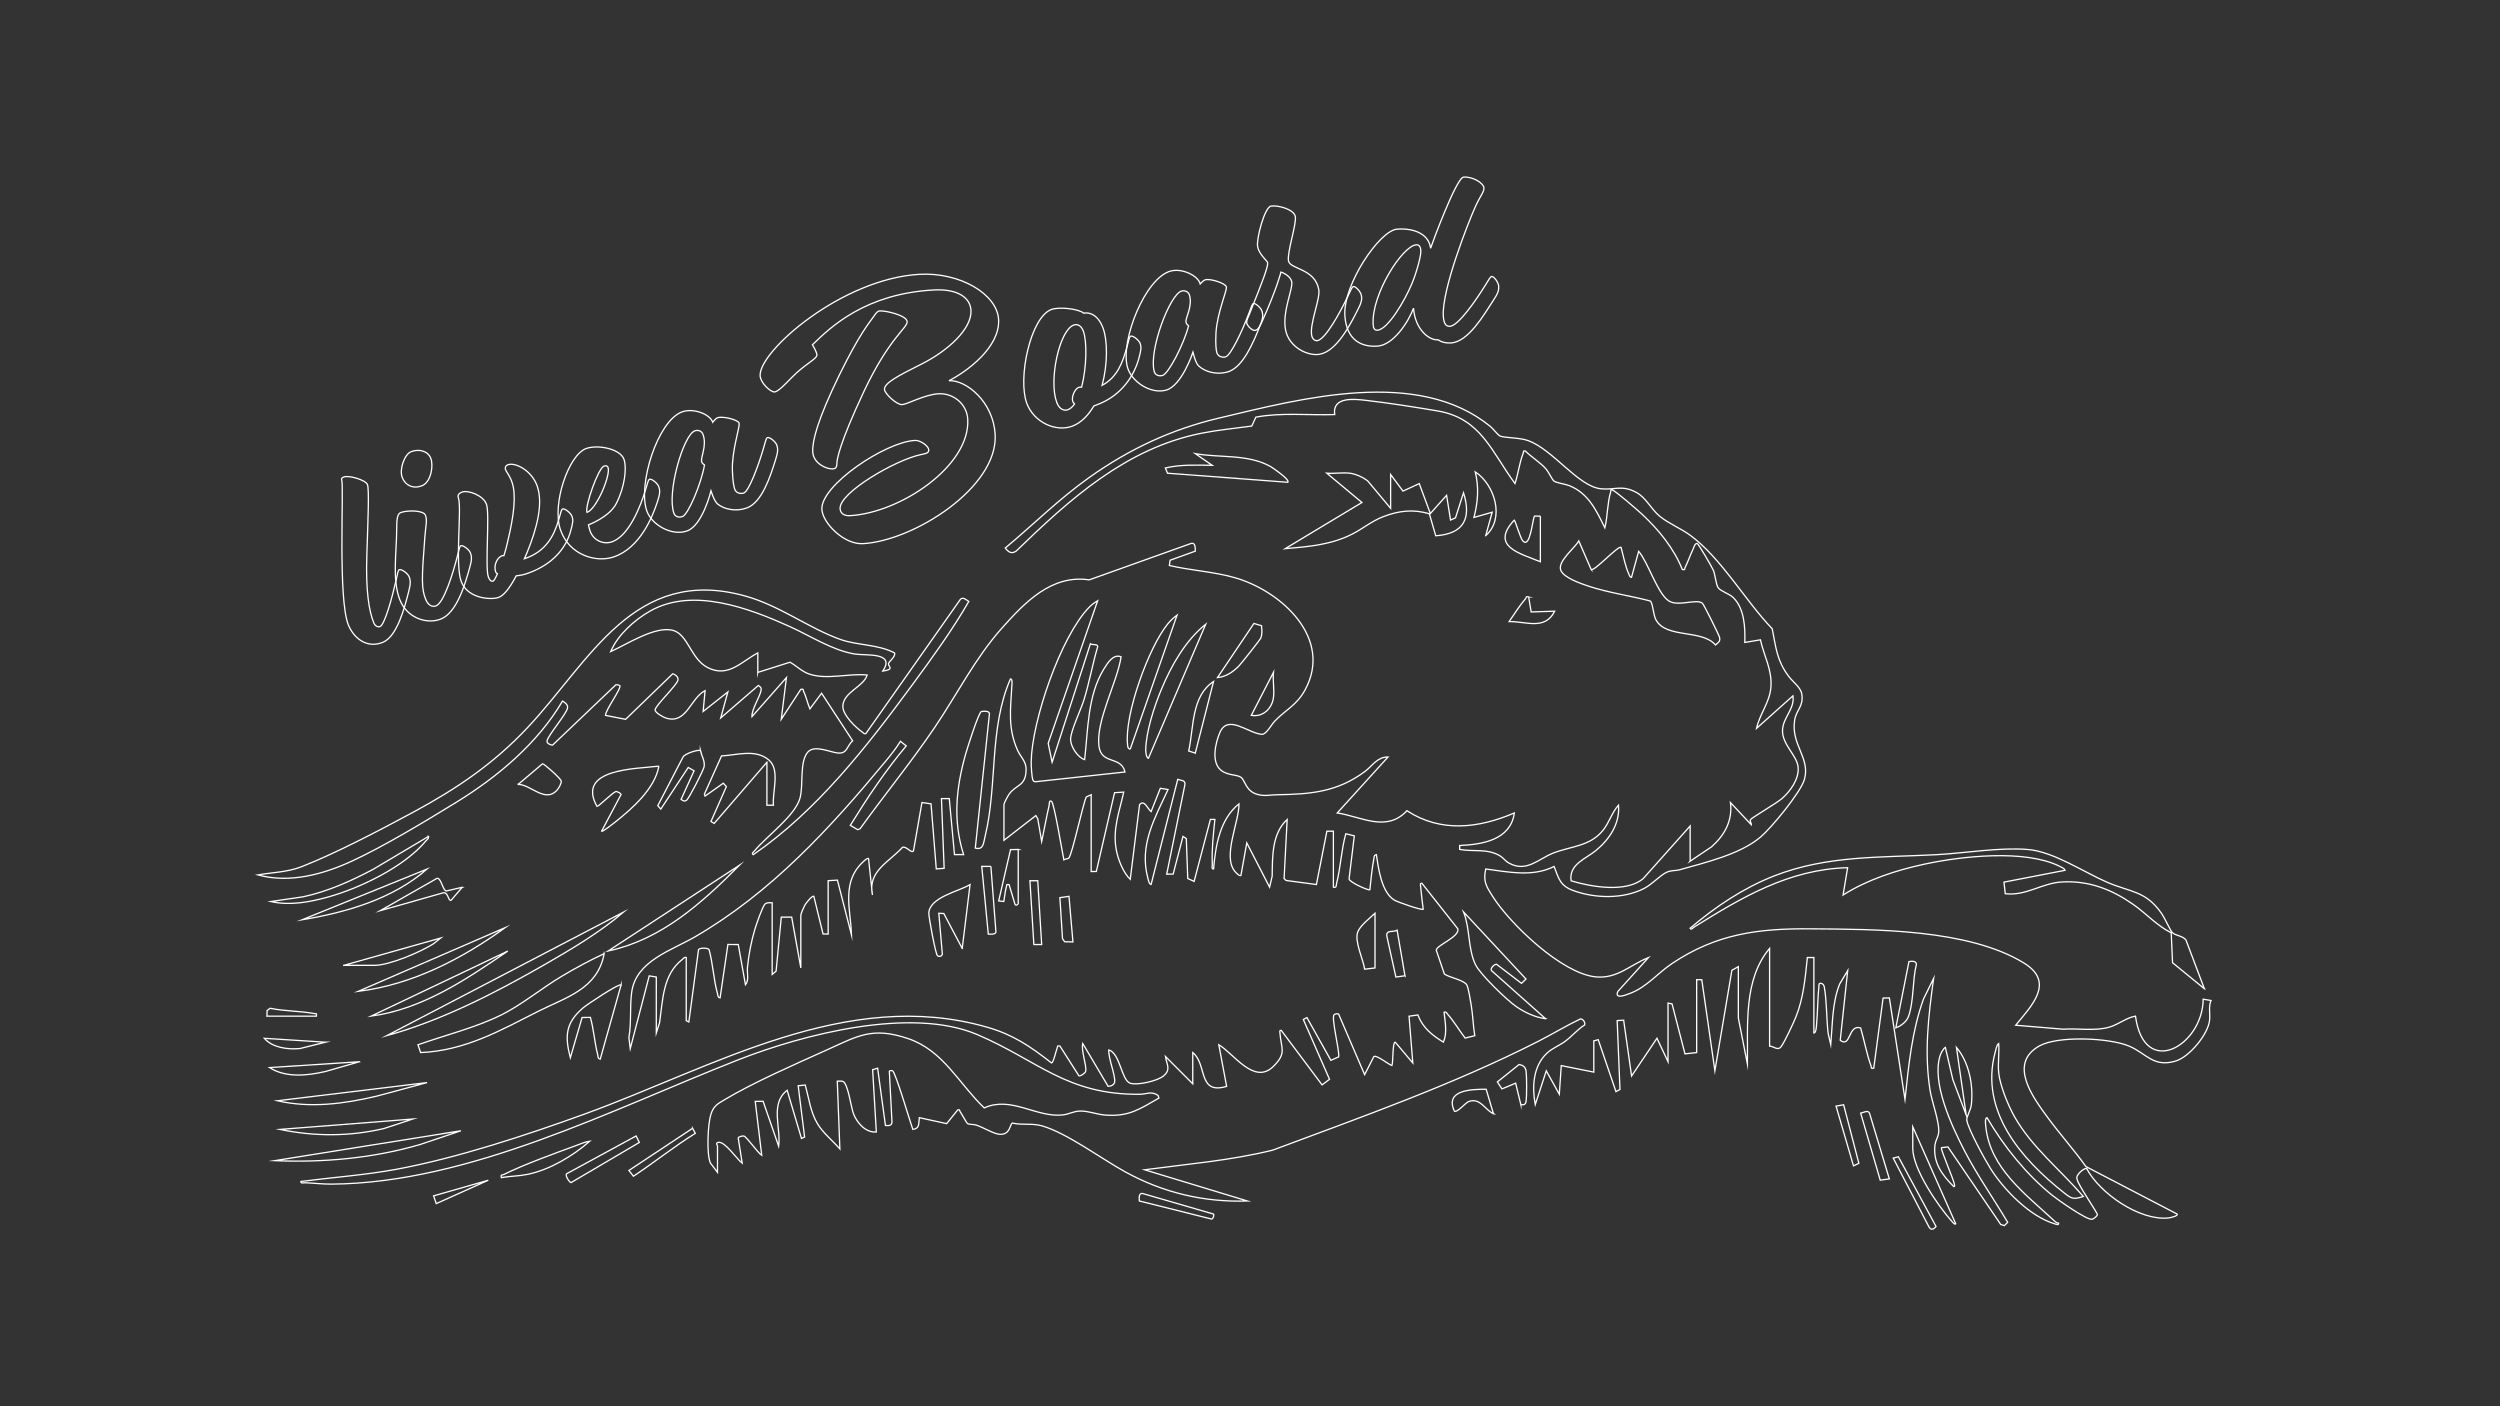 <?xml version="1.0" encoding="UTF-8"?>
<svg id="Ebene_1" data-name="Ebene 1" xmlns="http://www.w3.org/2000/svg" viewBox="0 0 1920 1080">
  <rect x="0" y="0" width="1920" height="1080" fill="#333333" stroke="none"/>
  <defs>
    <style>
      .cls-1 {
        stroke-miterlimit: 10;
      }

      .cls-1, .cls-2 {
        fill: none;
        stroke: #fff;
      }
    </style>
  </defs>
  <g>
    <path class="cls-1" d="M1298,661.4l16.47-11.03c10.05-8.96,16.22-20.05,14.54-33.97l15.98,17c.13-1.31-1.33-2.73-.57-3.99s20.29-12.77,24.04-16.04c6.53-5.7,13.44-15.21,12.47-24.36-.95-8.97-12.24-17.18-11.97-28.07.25-9.95,9.49-16.29,8.03-26.54l-27.98,24.99c2.42-11,10.11-20,11.03-31.46,1.09-13.65-5.21-23.73-8.04-36.54l-11.99,2c.35-11.35-.22-26.08-8.97-34.54-2.97-2.87-9.81-4.91-11.49-7.51-1.8-2.8-2.09-9.34-3.68-13.32-.93-2.32-11.29-20.11-12.38-20.63-1.93-.26-2.62,3.18-3.34,4.64-2.2,4.48-3.79,9.48-6.06,13.93-.53,1.05.52,1.89-2.07,1.42-6.44-16.26-18.32-30.71-31-42.51-3.24-3.01-19.82-17.41-22.53-18.47-1.87-.73-1.28.68-1.51,1.44-2.62,8.62-2.27,18.78-4.46,27.54-6.52-13.38-12.75-26.72-27.52-32.48-3.13-1.22-9.56-1.97-11.55-3.45-1.45-1.09-3.98-6.77-5.93-9.07-4.34-5.1-11.24-9.18-16.02-13.98-2.13-.35-1.17.36-1.58,1.37-3.02,7.48-3.87,15.99-6.4,23.61-17.86-24.16-26.05-50.06-59.26-55.74-16.64-2.85-38.19-6.21-54.87-8.13-9.05-1.04-26.32-3.15-24.37,10.88-20.1.67-40.91-1.73-60.52,1.98l-3.15,6.85c-12.82,1.79-25.82,2.96-38.52,5.48-58.09,11.52-101.34,50.71-142.44,90.55-3.67,2.49-6.02.63-8.34-2.36,21.59-18.05,41.63-38.02,64.65-54.31,30.7-21.73,62.75-36.78,99.5-45.5,63.69-15.11,152.7-38.91,208.29,6.35,2.07,1.68,5.89,6.7,7.55,7.45,3.16,1.44,15.03,1.13,21.52,3.48,19.35,7.02,38.4,35.27,55.97,37.03,10.84,1.08,16.02-3.23,27.19,2.81,7.54,4.08,11.23,12.71,17.82,18.18,6.79,5.63,16.2,9.35,23.39,14.61,24.05,17.59,42.36,50.33,63.12,71.88,2.91,14.38,3.38,24.11,12.56,36.44,3.44,4.62,9.33,8.44,10.17,13.82,1.48,9.53-4.24,11.88-5.51,20-2.97,18.87,12.24,28.91,7.5,45.5-2.83,9.9-25.38,37.24-33.73,44.27-15.74,13.26-42.16,19.44-61.96,25.04-3.34.95-6.36.27-10.06,1.94-4.94,2.23-11.17,9.29-17.49,12.51-16.05,8.19-37.71,7.7-54.48,1.47-10.03-3.73-10.92-9.23-14.51-18.4-16.69,8.28-34.94,4.22-52.51,1.92-2.04,9.36.25,13,4.97,20.53,13.51,21.57,53.57,59.94,79.65,62.34,16.53,1.53,26.16-9.19,40.38-14.86l-23.5,25.99c-2.94,6.51,6.45,2.64,9.49,1.48,12.77-4.88,20.95-15.41,32.11-22.89,34-22.8,66.22-26.97,106.45-26.63,49.06.41,120.92-.02,163.76,26.24,24.13,14.79,5.97,32.73-6.3,47.79l36.46,3.05c11.64-.82,24.28,1.64,35.49-1.59,6.99-2.01,13.01-7.23,20.04-8.46,6.73,48.79,51.66,22.62,52.01-13l6,1.01c-2.04,4.79-.52,10.24-1.12,15.38-1.25,10.69-15.47,27.91-25.92,31.08-17.11,5.2-22.3-5.56-35.61-11.33-15.12-6.55-54.74-8.2-69.02-.31-24.5,13.54-4.93,39.82,6.27,55.06,9.38,12.77,20.13,24.73,29.35,37.65l70.04,36.47c1.09,1.44-5.42,2.87-6.5,2.99-22.1,2.43-52.94-18.81-63.06-38.06-2.19-.16-8.78,5.28-7.28,8.31.69,4.41,15.7,25.7,15.59,27.26-.07,1.04-2.97,3.39-4.29,3.52-4.15.43-25.62-14.62-29.93-18.06-20.02-15.93-37.67-37.97-50.54-59.96-1.81.27-1.09,5.19-.97,6.48,3.1,32.3,30.72,52.31,52.44,72.56,1.01.94,2.08,1.88,3.54,1.97.19,1.9-2.01.8-3.01.51-19.11-5.63-39.06-26.12-49.4-42.61-4.46-7.11-16.76-29.62-18.15-36.92-.43-2.25,3.02-7.92,3.46-11.6,1.78-14.96-1.56-32.72-11.39-44.38l7.49,51.99-10.25-27.23-5.75-24.76c-1.72.95-3.5,4.65-4.06,6.42-6.59,20.96,9.1,54.37,18.9,73.24,9.83,18.92,22.18,36.39,33.02,54.68l-2.53,2.54-2.81-.91-40.53-59.54-4.99.56c-.92,1.2,9.34,24.05,10.01,28.48.09.59.26,1.65-.51,1.5-9.12-9.02-16.27-18.8-14.42-32.41.39-2.88,2.23-5.61,2.67-8.32,1.27-7.81-5-23.89-6.46-33.05-4.65-29.03-1.31-57.36,2.7-86.2l-7.74,15.75c-8.98,24.74-11.43,51.23-14.26,77.24l-12-77.98-4.84.13-7.15,53.85c-2.71.37-1.55-.21-2.01-1.47-3.32-9.07-5.32-20.07-8.06-29.44-9.62-3.17-7.47,15.71-15.67,9.46l5.73-53.54-6.17,10.31c-5.88,14.68-5.43,31.11-6.83,46.68l-1.98-8.5c-1.4-11.46-1-24.8-3.01-35.99-.56-3.09-3.87-3.2-4-2-1.09,10.6-1.01,21.39-2,31.99-.12,1.24-.36,5.35-1.99,5.51v-58h-5c-1.61,15.41-2.96,31.2-8.82,45.68-1.9,4.71-8.61,19.11-11.3,22.7-2.59,3.47-5.48-.16-8.88-.38v-75c-20.27,23.98-16.61,59.45-17.01,88.99l-6.98-35.51-.02-39.48-4.96,2.78-13.05,77.2-10.06-69.92-3.93-.07v56l-8.98.99-9.93-38.4-3.09-.59v45l-8.5-18-19.49,29-6.1-42.9-4.96.34,2.14,52.89-3.07,1.67-13.63-39.9-3.39.9v24l-25-5-1.5,22-10-17.99-8.49,25.99c-2.49-13.65-1.72-29.49,8.97-39.52,4.12-3.87,9.61-5.89,13.93-9.07,5.45-4.01,9.35-9,14.95-12.54.98-1.7-1.17-4.89-3.18-4.71-11.1,5.34-21.7,11.78-32.66,17.36-64.97,33.07-135.36,57.91-203.6,83.4-32.26,8-65.53,10.68-98.42,15.09l78.99,23.98c-33.45,1.11-64.86-6.4-94.02-22.47-18.11-9.98-44.59-29.71-63.76-35.24-7.68-2.21-15.05-.34-22.65-2.15-2.17.55-1.38,9.13-9.81,8.64-4.52-.26-12.77-5.37-17.96-7.07-2.19-.72-5.37-.33-6.81-1.19-.61-.36-4.57-7.63-5.73-9.25-.5-.69.2-1.7-1.75-1.25l-8.52,10.55-20.99-4.56c-.63,4.6.4,8.38-5,9-1.91-5.37-13.34-44.04-15.52-45-.37-.16-2.52-.36-2.5.5l2.03,38.98c-.26,2.85-2.6,2.68-5.02,2.52l-6.01-44.01-3.84,1.16,2.84,47.83c-8.13.71-14.82-6.95-17.53-13.96-1.84-4.76-4.26-23.51-8.13-24.87-1.3-.46-2.95-.11-4.33-.17l1.99,52c-5.41-6.19-13-12.31-17.18-19.31-5.46-9.13-6.61-19.71-9.39-29.75l-5.44.57,4.92,39.38-2.4,1.09-10.99-36.98c-13.37,10.2-4.65,28.69-6.52,42.99l-11.95-34.54-6.06.06,5.01,41.48c-2.88-1.84-11.64-14.37-13.7-14.85-1.03-.24-4.17.48-4.37,1.5l3.07,19.35c-4.08-3.05-13.46-17.23-18.48-16-2.26.56-.51,2.37-.51,2.5v20.5l-5.4-7.1c-3.11-6.64-2.02-30.09.34-37.45,1.99-6.21,4.82-7.83,10.04-10.96,22.37-13.42,54.43-27.42,78.66-38.34,24.15-10.88,35.15-18.14,62.62-8.9,27.28,9.18,39.07,34.67,58.6,53.28,20.76-9.44,40.22,7.75,60.53,5.37,4.52-.53,8.16-2.86,13.1-2.96,6.36-.13,12.74,2.56,19.03,3.06,18.32,1.46,26.41-4.4,41.48-13l-.61-2.05c-5.05-3.55-8.98-.95-13.84-.89-56.46.64-78.43-26.05-125.18-45.9-50.73-21.53-133.62-.12-183.33,19.39-96.68,37.95-206.3,94.75-312.48,95.51-6.73.05-13.34-.78-20.06-1.04-1.21-.05-3.72.75-3.48-.99,24.34-3.16,49.01-4.87,73.18-9.32,46.47-8.56,100.77-26.47,145.33-42.67,97.66-35.51,200.68-97.46,308.48-66.52,20.15,5.78,33.23,14.77,49.51,27.47,1.53-.09,3.56-9.71,4.4-11.58.53-1.17-.47-1.81,2.08-1.39l14.62,22.91c1.25.3,4.92-2.18,5.17-3.53.85-4.59-3.65-15.89-2.28-21.39l19.52,32.99c2.1-.1,4.75-1.19,5.01-3.49.59-5.17-4.97-18.29-4.52-24.52,8.7,2.52,9.76,23.39,16.43,25.57,5.61,1.84,21.01-1.76,25.57-5.55,6.03-5.01,2.41-8.86,1.5-15.01l20.99,21v-24c11.34,9.07,3.56,32.65,26.01,25.99l-6-31.99c11.72,6.99,27.21,31.31,42.03,16.54,10.22-10.18,5.84-13.65,4.97-25.07-.08-1.08-.62-2.74.98-2.47l31.34,41.86,5.7-4.3-20.11-45.94,2.76-1.48,18.39,32.84,5.98-2.64c.83-4.87-5.97-30.5-3.45-32.42.66-.5,2.53-1.05,3.4-.5l20.01,46.58,7.07-13.93c2.05-1.45,11.24,6.1,13.91,6.93.97-2.57.34-18.08,2.51-17.98l13.49,15.98-2.88-35.9,6.77-.98c3.64,9.73,11.04,15.73,19.63,20.88,3.06-7.06,1.25-15.56.5-22.99,1.92-.47,1.92.7,2.81,1.68,4.73,5.2,8.95,12.55,13.35,18.18l7.41-1.81c-1.26-7.7-1.46-15.71-2.72-23.42-.53-3.27-2.13-13.36-3.41-15.59-2.15-3.73-13.41-5.68-17.19-8.32l-6.25-18.3c.13-3.86,18.03-10.19,16.57-16.44l-27.59-34.98c-1.59-.27-1.07,1.4-.98,2.47.48,5.79,1.27,11.75,1.99,17.52-.95.95-19.88-5.59-22.33-7.16-9.81-6.24-12.03-24.16-13.67-34.84-1.99.41-1.7,2.06-1.98,3.51-1.46,7.55-2.1,15.82-3.02,23.49-.76.81-15.89-5.8-15.95-8.41l4.02-33.01-6.53-1.61c-3.46,12.34-3.92,25.67-7.06,38.06-.46,1.8.18,3.55-2.48,2.97v-43h-4.99s-8.05,40.96-8.05,40.96l-23.29-3.12-1.53-1.47,2.37-45.36c-11.84,10.85-11.26,28.61-11.52,43.48l-1.98,8.5-17.52-33.99-4.5,24.99c-.86,1.02-3.87-2.22-4.52-2.97-9.9-11.47,3.26-38.31,3.03-52.02-14.73,11.85-17.97,32.11-19.51,49.99-1.75.23-.94-2.27-.99-3.48-.49-11.89.81-22.79,1.99-34.51l-3.43-.05-12.52,47.62-4.88-2.23-1.12-30.67-2.55-1.65-7.54,28.93-4.96.04,13.96-68.64c.62-3.65-2.96-3.22-5.5-4.13l-20.46,80.77c-1.54-.18-2.16-3.7-2.5-4.98-6.74-25.46,5.24-45.74,15.51-68l-5.91-.94-7.11,17.93c-2.79-2.32-5.16-9.59-8.84-5.35l-7.16,57.35c-5.44-5.17-9.36-15.32-10.73-22.76-2.91-15.74,2.37-29.14,5.74-44.24l-7.06.44-14,60.5-3.94.06v-59l-3.78,1.72c-2.73,6.06-10.95,44.91-13.49,47.02-.63.52-2.71.55-3.73,1.26-1.14-5.38-7.41-43.9-9.52-44.99-1.97-1.02-1.53,2.15-1.77,3.19-2.14,9.2-3.78,18.56-5.72,27.79l-3.01-17.47-1.48-2.5-24.5,18.98v-27.5c0-.96,3.1-6.76,4.01-7.99,5.69-7.79,12.82-5.73,13.02-19.06.09-5.93-4.3-9.57-6.51-14.46-7.68-17.02-5.44-31.61-4.47-49.44.06-1.16.7-5.55-1.04-5.54-16.61,38.07-9.86,81.72-19.5,121-1.24,5.05-1.14,10.66-7.51,8.99l10.89-103.43c-.5-2.1-4.61-1.8-6.25-1.45-2.16.75-10.97,28.73-12.13,32.87-7.27,25.84-9.79,50.91-1.51,76.99h-7s-3.99-43-3.99-43h-6.01s2.06,53.54,2.06,53.54l-6.04.46-4.02-49.98-6.99-1.01-6.48,37.04c-1.39,2.62-5.68-4-8.5-2.58-10.32,11.33-26.88,18.28-23.04,36.55l-3-27.99c-.97-1.11-6.22,4.55-7.02,5.47-13.27,15.31-6.62,35.33-5.99,53.52l-10.88-42.41-7.11.42v41l-3.94-.06-7.07-28.94c-1.21-.91-6.18,5.54-6.83,6.66-.78,1.34-3.16,6.77-3.16,7.84v40.5l-7.01-38.99h-7.99s-4,41.49-4,41.49l-3,2.5v-55c-1.96,0-3.83-.49-5.51.99-1.87,1.64-6.76,15.94-7.75,19.25-2.78,9.28-4.77,19.63-5.72,29.28-.43,4.36,1.37,9.96-1.52,13.48l-5.54-30.94-7.95-.06-6.01,41.01c-1.91-.35-1.66-2.08-2.04-3.45-2.91-10.44-3.48-22.96-6.41-33.59-1.08-1.53-7.1-1.5-8.11-.03l-7.43,55.58-2-1.01v-48.5c-1.74-.43-2,.72-3.01,1.49-15.03,11.52-15.01,31.42-17.45,48.55l-2.54,7.96v-43l-5.43-.89-14.58,55.88-1.03-8.54c2.02-11.22.6-23.56,2.15-34.85,3.3-24.03,30.55-31.98,48.56-42.44,58.39-33.88,103.68-83.23,146.3-134.7,4.11-4.96,8.14-9.99,11.54-15.48l4.43,3.5c-16.02,19.1-29.87,39.82-42.94,61.01l5.66,3.36,1.87-.78c18.79-26.1,39.25-51.12,57.28-77.77,17.15-25.35,31.2-53.37,51.67-76.33,17.49-19.61,38.09-41.27,67-37l78.15-27.94c3.29-1.04,3.37,3.19,3.31,5.9l-19.32,6.96-.58,4.05c16.5,3.83,33.85,4.69,50.17,9.33,35.58,10.12,75.84,46.53,53.95,86.38-6.48,11.8-14.85,15.09-23.19,23.81-2.64,2.76-6.53,10.43-9.99,10.14-10.59-.89-26.04-15.82-32.19-1.31-3.36,7.94-6.71,22.43.68,28.71,5.09,4.33,12.24,3.35,15.47,5.53,3.34,2.25,3.57,10.7,12.78,13.22,5.68,1.55,9.76.32,14.77.25,25.96-.38,46.59-2.03,67.96-18.04,5.37-4.02,9.3-11.1,17.53-10.96l-39,42.98c18.6,2.82,37.72,15.16,53.49-1.7,26.22,16.99,55,13.46,82.51,1.72-2.87,20.76-24.56,24.18-42,25v2.99c10.71,1.96,21.75-.94,31.34,5.17,2.44,1.55,3.75,3.82,6.62,5.38,13.33,7.26,22.29-3.04,33.52-7.58,13.65-5.51,28.89-5.1,38.94-18.06,4.5-5.8,6.62-13.43,11.58-18.91,1.18,14.25-6.98,26.37-17.51,34.98-7.72,6.31-20.75,10.47-18.89,23.13,15.21,4.61,42.24,9.4,55.34-1.69l36.08-40.42v27ZM808.01,585.39l-3-14.5,37.98-109.49c-2.38,1.36-4.58,3-6.51,4.98-21.88,22.37-44.01,87.48-44.52,118.48-.05,3.17.36,11.12,1.2,13.88.33,1.1,1.06,1.73,2.24,1.62l68.6-7.47c-3.08-12.72-18.21-5.26-20.02-19.95-2.4-19.42,13.97-48.8,17.03-68.52-6.02-2.41-10.28,4.61-13.2,9.3-12.59,20.27-12.17,46.66-14.81,69.69-5.41-1.67-10.76-10.15-10.8-15.49-.05-6.41,7.95-22.87,10.3-30.51,4.09-13.25,6.56-27.24,10.46-40.57.51-2.46-4.15-1.34-5.56-2.37l-29.39,90.93ZM867.99,575.4l36-103c-2.43,1.78-5.06,4.2-6.97,6.52-14.83,17.99-33.61,70.06-31.06,93.01.17,1.5.21,3.09,2.03,3.46ZM968.83,480.56l-5.83-1.74-27.99,41.57c6.48-.55,12.12-4.45,16.51-8.98,1.81-1.87,16.2-20.02,16.73-21.27,1.23-2.9.91-6.52.58-9.58ZM881.99,582.39l44-102.99c-15.61,12.5-26.56,31.94-34.17,50.32-5.44,13.15-11.61,31.99-11.91,46.17-.03,1.29.37,6.08,2.07,6.5ZM978,535.9c.83-5.9-.61-13.4,0-19.5l-17,32.99c8.82,1.51,15.81-5.02,17-13.49ZM917.97,578.38l14.02-54.98c-17.16,11.37-15.06,35.26-19.07,53.35l5.05,1.63ZM1187,782.39l-41.56-37c-1.23-1.67,2.34-4.98,3.89-4.85l19.19,14.67,3.44-3.32-47.94-51.5c5.05,12.75,3.25,28.08,9.11,40.38,3.56,7.48,24.29,27.49,31.56,32.44,6.7,4.56,14.25,8.06,22.31,9.18ZM1456,789.39c4-1.48,8.26-4.7,9.73-8.76,4.16-11.43,2.99-27.96,6.06-39.98,0-2.83-3.61-2.48-5.71-2.16l-10.08,50.9ZM1535,823.9c-.75-7.09.55-15.28,0-22.5-1.56.88-2.24,5-2.72,6.78-12.06,45.09,19.88,81.8,52.7,107.73,5.86,4.63,7.2,5.55,15.02,2.98-17.46-20.32-39.4-37.58-52.82-61.18-4.96-8.73-11.14-23.91-12.19-33.81Z"/>
    <path class="cls-1" d="M582,516.4l24.7-7.81c4.99,2.72,9.08,7.13,14.59,9.02,13.75,4.73,30.38-.64,44.7.8-2.64,8.93-18.06,13.04-18.68,23.63-.4,6.9,9.8,16.64,15.16,20.38.85.59,1.05,1.36,2.51.97l72.53-102.98c1.95-2.37,4.6.33,6.52,1.52-12.79,22.19-28.04,43.16-43.21,63.79-35.14,47.76-73.16,96.78-122.32,130.68-1.63-1,.33-2.21,1-3,9.78-11.66,30.88-26.71,34.82-40.18,2.95-10.07-.57-28.43,6.23-35.77,5.21-5.61,17.09.37,23.08.88,7.18.61,6.68-5.39,11.18-9.42l-23.83-36.51-8.97,12c-1.82-4.2-2.89-9.6-4.92-13.58-.53-1.05.51-1.89-2.07-1.41l-15.01,22.99,3.98-32-26.49,30c-.28-6.08,6.66-15.76,7.08-20.93.13-1.58-1.1-2.25-2.2-3.01l-28.88,24.94,5.5-19.99-18.99,14.99,1.49-16c-11.38,5.88-14.11,26.05-30.05,21.07-1.97-.62-8.65-4.23-8.31-6.37.58-3.64,16.35-18.48,17.5-22.66.61-2.24-1.8-4.44-3.99-4.95l-36.19,34.95-15.45-3.03c-.03-4.25,12.6-20.92,11-22.99-.09-.12-2.5-.73-3.02-.51l-48.63,46.35c-1.59-.06-4.44-1.27-4.25-3.17.37-3.81,15.1-20.93,15.77-25.4.37-2.43-1.92-4.21-3.86-5.27-19.01,32.25-49.47,57.95-81.1,77.42-23.71,14.58-55.66,33.93-80.56,45.44-22.26,10.29-48.02,17.32-72.37,10.64,11.35-1.94,22.82-2.06,33.69-6.32,26.21-10.27,60.2-28.12,85.34-41.66,33.44-18.01,61.9-37.21,88.01-64.99,47.99-51.08,81.81-124.9,167.19-101.24,26.89,7.45,48.95,24.86,73.51,33.49,12.92,4.54,28.47,3.55,41.27,10.24,1.14,2.92-4.73,6.71-4.68,8.49.07,2.28,4.71,4.06-4.32,5.49,9.78-14.79-12.53-11.73-21.38-13.11-17.1-2.67-34.28-13.97-49.95-21.05-31.49-14.23-74.6-30.5-107.35-12-12.04,6.81-24.87,18.3-30.32,31.17,12.33-5.49,34.15-19.94,47.81-16.31,11.53,3.07,13.71,21.85,26.5,28.49,15.79,8.19,25.71-4.25,38.68-11.18v15Z"/>
    <path class="cls-1" d="M1693,759.39l-24.48-20.01-1.03-22.97c-11.03-5.56-19.15-14.8-29.18-21.82-16.59-11.61-34.2-18.45-54.86-17.23-15.46.91-27.57,10.92-43.41,8.99l-.98-8.88,46.92-9.08c-.28-1.33-3.14-2.56-4.33-3.15-26.67-13.15-75.25-7.71-103.85-1.53-21.55,4.66-43.71,11.85-62.32,23.68l3.5-20.99c-44.81,1.11-81.31,22.8-117.9,45.59-.85.53-2.17,2.51-3.1.91,19.4-16.46,40.9-30.95,64.74-40.26,40.73-15.89,81.92-13.93,124.74-16.26,22.08-1.2,48.3-5.74,69.99-3.97,19.57,1.59,42.6,17.27,60.84,25.16,18.07,7.81,29.63,6.4,41.9,24.1,2.25,3.25,6.65,13.1,8.3,14.7,2.17,2.11,8.27,2.47,10.36,5.64l14.11,37.38Z"/>
    <path class="cls-1" d="M1222.01,437.4c2.31,1.72,20.95-18.86,22.98-17,1.74,6.43,3.21,14.54,5.98,20.53.46.99.58,2.35,2.02,2.47l5.51-19.99c7.21,8.41,14.37,32.25,23,38,7.28,4.85,21.59-1.96,26.02,1.98,1.09.97,12.65,24.28,13.07,26.01.81,3.29-.89,3.91-3.09,5.94-10.59-12.26-37.73-4.77-45.7-19.24-2.18-3.96-2.42-13.31-4.45-14.55-15.71-4.14-32.12-6.31-47.56-11.44-5.67-1.88-18.68-6.37-21.06-12-2.9-6.87,10.58-16.97,13.77-22.69l9.51,21.98Z"/>
    <path class="cls-1" d="M1036.5,363.4c4.5.53,10.45,3.12,13.97,6.03l17.53,20.97v-26l9.48,12.76,12.5-5.76,8.52,23,12.48-13.99,3.03,18.99,3.8-1.68,6.17-19.31c6.27,20.06.04,31.57-21.34,33.07l-4.89-16.84c-12.36-3.87-23.92-2.34-35.75,2.29-8.45,3.31-15.27,8.99-23,13-16.3,8.46-34.03,9.93-52.02,11.47l58.98-35.49-26.98-22.5c5.58.47,12.05-.64,17.5,0Z"/>
    <path class="cls-1" d="M463.99,732.4c-4.89,27.17-29.51,33.61-50.35,44.14-29.33,14.82-56.41,30.4-90.6,31.84l-2.05-5.97c20.95-7.46,44.51-13.19,64.38-23.13,15.43-7.72,30.99-20.59,46.32-29.68,10.41-6.17,21.31-12.11,32.3-17.19Z"/>
    <path class="cls-1" d="M479,700.41c-18.36,15.6-39.44,28.17-60.33,40.16-38.09,21.87-79.22,43.09-121.67,54.82l182-94.98Z"/>
    <path class="cls-1" d="M589,585.4l-40.52,46.99-2.46-1.49,11.84-26.79-2.36-2.59-14.01,9.87-.51-1.5,13.16-29.34c11.89-.6,25.89-5.52,36.19,3,9.09,7.52,2.72,24.38,3.66,34.85h-5.01v-33Z"/>
    <path class="cls-1" d="M506,588.4c-2.95,17.15-20.33,32.49-33.54,42.95-1.22.96-9.76,7.75-10.45,7.04l15.06-28.42c0-.37-3.3-2.34-4.05-2.09-2.69.89-13.26,11.51-14.51,11.5-16.24-29.17,29.82-28.83,47.5-30.98Z"/>
    <path class="cls-1" d="M988.99,370.39l-92.32-6.96-1.68-4.03c11.82-2.8,23.94-2.18,36-2.02l-12.99-8.98c19.17,3.4,39.99.11,57.66,9.82,1.45.8,15.47,10.35,13.33,12.16Z"/>
    <path class="cls-1" d="M477,756.41l-16.01,56.99c-2-.38-1.64-2.11-1.99-3.5-2.33-9.27-3.03-19.28-5.57-28.54l-6.39.08-9.03,30.95c-4.37-17.14-3.58-26.94,9.98-38.5,2.93-2.5,27.36-18.81,29.01-17.48Z"/>
    <path class="cls-1" d="M738.99,728.39l-14.15-26.82-3.83-.17,2.73,31.54c-.72,1.62-2.41,2.03-3.79,1.01s-6.83-30.04-6.62-32.92c.87-11.97,23.11-16.51,31.66-21.63l-6,48.99Z"/>
    <path class="cls-1" d="M353.99,868.41l-31.78,10.71c-36.13,10.44-73.62,13.83-111.21,12.27l142.99-22.98Z"/>
    <path class="cls-1" d="M568,664.41c-28.78,28.91-59.72,57.11-101,65.98l101-65.98Z"/>
    <path class="cls-1" d="M388,712.41c-33.35,24.09-71.54,43.85-112.99,48.98l112.99-48.98Z"/>
    <path class="cls-1" d="M328.99,642.4c.43,1.88-1.06,2.37-1.99,3.5-16.41,19.76-50.46,36.17-75,43-14.28,3.97-29.36,6.78-43.99,3.49l24.83-3.65c19.04-4.08,36.74-12.14,53.84-21.16l42.32-25.17Z"/>
    <path class="cls-1" d="M327.99,831.41l-38.98,10.5c-25,5.88-50.63,9.27-76.01,3.48l114.99-13.98Z"/>
    <path class="cls-1" d="M390,730.41c-32,21.84-65.57,44.64-104.99,49.98l104.99-49.98Z"/>
    <path class="cls-1" d="M316.99,859.41l-22.17,7.32c-26.38,6.18-53.34,6.19-79.82.66l101.99-7.98Z"/>
    <path class="cls-1" d="M537.9,576.48c.99,4.14,3.51,7.78,2.9,12.15-.38,2.76-11.48,24.16-13.34,25.79-1.55,1.36-2.84.71-4.39-.48l9.99-21.97-4.5-2.56-21.06,31.97-2.33-2.63,19.37-37.32c1.3-2.6,11.83-6.05,13.36-4.95Z"/>
    <path class="cls-1" d="M328,667.41c-26.51,23.1-61.88,33.28-95.99,38.98l95.99-38.98Z"/>
    <path class="cls-1" d="M1183,396.4v35c-15.92-6.46-38.85-11.82-20.01-32,.7.52,4.75,14.14,6.5,16.01,5.77,6.18,7.31-16.19,9.01-19.06l4.5.05Z"/>
    <path class="cls-1" d="M1469,865.4l33.01,74.49c-.56,1.12-2.65-1.53-3.04-1.96-10.58-11.78-29.97-40.14-29.97-56.03v-16.5Z"/>
    <path class="cls-1" d="M398,602.39l18.67-15.85c1.07-.09,14.15,11.4,14.36,13.39s-2.19,5.9-3.64,7.36c-9.07,9.19-19.78-4.68-29.4-4.91Z"/>
    <path class="cls-1" d="M1056,743.4l-7.93.92c-1.15-7.68-8.03-21.46-5.29-28.65,1.84-4.82,9.37-10.69,13.22-14.28v42Z"/>
    <path class="cls-1" d="M264,741.4l74.49-21.02-5.57,4.43c-10.03,6.37-33.84,16.58-45.42,16.58h-23.5Z"/>
    <path class="cls-1" d="M355,681.41l-8.51,9.98c-2.36.91-1.97-5.88-5.79-5.8l-48.69,13.8,43.68-24.87c3.13-.29,4.22,8.9,6.99,9.78l12.33-2.89Z"/>
    <path class="cls-1" d="M1141.01,411.4l4.98-18-13.99,3.99c3.08-12.05,3.9-22.75,1.01-34.99,14.89,9.84,23.03,35.68,8,49Z"/>
    <path class="cls-1" d="M453,876.41c-13.13,11.41-30.72,22.01-47.96,25.53-6.68,1.36-13.36,1.3-20.03,2.46-.51-2.67.58-1.74,2-2.44,16.02-7.9,38.65-16.01,55.74-22.31,3.28-1.21,6.81-2.79,10.25-3.24Z"/>
    <path class="cls-1" d="M1451,905.39l-6.97.98-15.04-51.46c2.4-.49,5.71-2.72,6.83.16l15.18,50.32Z"/>
    <path class="cls-1" d="M491,877.38l-52.5,30.9c-1.65-.85-4.46-5.33-3.42-6.8l53.44-29.07,2.48,4.96Z"/>
    <path class="cls-1" d="M782,652.4v41.5c0,.48-1.74,2.2-2.51.51l-4.5-15.01c-2.57-.28-1.59,0-2.02,1.46-1.03,3.5-1.42,7.84-2.03,11.48l-3.95-.45,9.11-39.39,5.91-.1Z"/>
    <path class="cls-1" d="M275.99,815.41l-25.99,7.49c-13.91,3.2-30.46,5.06-43-3.01l68.99-4.48Z"/>
    <path class="cls-1" d="M1146.99,855.4c-6.82-3.33-10.13-12.49-18.95-9.45-2.49.86-9.06,8.87-11.03,7.45-7.74-16.46,13.34-16.84,24.36-16.87l5.62,18.87Z"/>
    <path class="cls-1" d="M761,665.39l3.88,50.43c-.5,2.06-4.22,1.63-5.88,1.58l-5.01-52h7.01Z"/>
    <path class="cls-1" d="M1168.01,848.4l-4-16.53-10.53,4.41-3.51-5.36,16.67-13.37c3.29.56,4.97,2.03,5.41,5.3.51,3.81.59,19.48-.05,23.05-.44,2.47-1.6,2.77-3.99,2.5Z"/>
    <path class="cls-1" d="M531.87,866.54l2.13,3.84c-16.37,10.2-31.48,22.28-47.52,32.97l-3.48-4.45,48.87-32.35Z"/>
    <path class="cls-1" d="M1173.99,458.4l1.94,11.57,18.07-.56c-7.5,14.94-22.06,7.71-35,7.98,3.94-5.75,8.19-12.46,12.71-17.72.62-.72-.04-1.88,2.29-1.27Z"/>
    <polygon class="cls-1" points="797 676.39 800 725.39 793.99 725.4 790.99 676.39 797 676.39"/>
    <polygon class="cls-1" points="1415.92 848.47 1427.6 893.44 1423.48 895.38 1410.09 849.5 1415.92 848.47"/>
    <path class="cls-1" d="M1457.96,888.41l28.91,53.51c-2.16,2.53-4.07,3.13-5.71-.19l-27.17-52.32,3.96-1Z"/>
    <path class="cls-1" d="M1079.01,749.39l-6.97.98-7-31.6c-.52-4.86,4.93-2.59,7.95-4.38l6.02,35Z"/>
    <path class="cls-1" d="M932,932.41c.52.61-.16,3.65-1.47,3.83l-55.5-13.88c-.19-1.82-.6-6,2.26-5.81l54.71,15.86Z"/>
    <polygon class="cls-1" points="820.99 688.39 824 723.4 817.64 723.26 816 720.9 814 689.4 820.99 688.39"/>
    <path class="cls-1" d="M249.99,800.41l-19.62,4.87c-9.27.88-21.03-.55-27.38-7.87l46.99,3Z"/>
    <polygon class="cls-1" points="374.99 906.41 335.03 924.37 333 918.41 374.99 906.41"/>
    <path class="cls-1" d="M205,780.4l.15-4.34,2.34-1.69c11.05,2.27,22.98,2.02,34,4.07,1.65.31,1.72-.66,1.51,1.97h-38Z"/>
  </g>
  <g>
    <path class="cls-2" d="M267.64,480.16c-8.36-19.7-3.34-107.21-5.22-111.63-.47-1.1.37-1.68,1.48-2.15,3.87-1.64,16.8,2.21,18.28,5.71,1.48,3.5.4,28.08-.46,54.73-.86,26.65,1.63,42.76,5.46,51.78.86,2.02,2.93,3.32,4.77,2.54,3.5-1.48,9.17-21.92,12.26-35.62,1.26-5.75,1.55-7.61,2.47-8,1.47-.62,6.29,2.54,7.47,5.31s1.37,5.28-.38,11.9c-3.09,12.17-8.84,33.95-19.52,38.48-11.42,4.84-21.84-1.81-26.61-13.04Z"/>
    <path class="cls-2" d="M351.27,427.05c1.41-5.71,1.76-7.56,2.69-7.93,1.49-.58,6.22,2.72,7.32,5.51,1.09,2.79,1.23,5.32-.71,11.88-3.42,12.08-9.63,34.06-22.1,38.96-10.43,4.09-25.81-.62-31.36-14.77-6.06-15.45-2.5-35.97-2.45-54.46.01-7.09.41-11.55,3.02-12.57,4.84-1.9,17.5-1.92,19.04,1.99,1.53,3.91.32,7.39-.41,16.49-2.64,33.26-2.54,40.09.53,47.91,1.9,4.84,5.08,6.39,8.06,5.22,5.96-2.34,12.91-24.61,16.38-38.22ZM330.83,351.93c2.26,5.77.14,18.42-6.75,21.12-6.7,2.63-12.74-.16-15.15-6.3-2.41-6.14,1.61-17.82,6.82-19.86,5.77-2.26,12.82-.73,15.08,5.04Z"/>
    <path class="cls-2" d="M429.22,398.72c1.57-5.67,1.96-7.51,2.9-7.85,1.5-.54,6.15,2.88,7.17,5.7,1.02,2.82.76,5.04-1.22,11.92-3.49,12.11-12.98,24.68-32.36,31.68-3.01,1.09-6.16,1.8-9.25,2.07-5.44,10.26-9.8,15.24-13.57,16.6-5.45,1.97-23.82,1.17-28.72-12.38-4.89-13.54.68-56.39-2.18-64.29-.61-1.69.11-3.23,3.12-4.32,4.14-1.5,15.94,2.32,18.52,9.47s-1.19,48.49,1.39,55.64c1.16,3.2,2.62,3.73,3.75,3.32.38-.14,1.66-1.88,3.27-5.65-.77-.36-1.16-.86-1.36-1.42-1.7-4.7.93-10.97,4.88-12.4.38-.14,1.01-.15,1.45-.1,1.12-3.38,2.1-7.14,3.06-11.53,4.64-19.54,6.58-35.34,3.05-45.12-1.97-5.45-4.17-7.42-4.92-9.49-.54-1.5.18-3.04,1.87-3.65,5.64-2.04,18.14,4.29,22.42,16.14,4.83,13.35.06,32.52-7.88,51.76l-1.85,4.29,1.13-.41c15.05-5.44,21.48-16.48,25.31-29.99Z"/>
    <path class="cls-2" d="M430.44,406.93c-6.79-19.66,6.27-57.81,19.88-62.51,9.07-3.13,26.12.29,28.93,8.42,2.15,6.24.79,20.67-5.9,33.77-5.26,10.49-21.39,16.48-21.39,16.48,0,0,.34,2.21,1.12,4.48,2.61,7.56,10.3,10.83,16.92,8.55,12.85-4.44,21.85-26.8,25.88-40.25,1.65-5.65,2.07-7.49,3.02-7.81,1.51-.52,6.1,2.97,7.08,5.81.98,2.84,1.01,5.37-1.2,11.84-3.92,11.93-13.47,35.12-33.32,41.97-13.61,4.7-34.29-1.28-41.02-20.75ZM466.99,358.98c-.39-1.13-1.6-1.56-3.11-1.04-4.35,1.5-14.79,30.71-13.09,35.62,7.37-2.55,18.29-28.53,16.2-34.58Z"/>
    <path class="cls-2" d="M551.12,387.08c-1.87-1.67-3.33-5.18-4.21-7.63l-.87-2.45s-6.47,26.52-18.33,30.75c-11.68,4.17-27.11-4.56-30.94-15.29-7.12-19.97,8.16-69.38,27.18-76.17,8.67-3.09,21.23,1.77,23.45,7.98,0,0,2.15-2.89,3.66-3.43,3.96-1.41,15.59,1.44,16.53,4.08s-5.58,20.68-5.12,36.23c.24,8.41,1.15,12.75,1.83,14.64,1.08,3.01,4.51,3.7,6.95,2.83,3.96-1.41,11.32-21.24,15.21-34.73,1.59-5.66,1.99-7.51,2.94-7.84,1.51-.54,6.13,2.91,7.14,5.73,1.01,2.83,1.06,5.35-1.08,11.85-3.8,11.97-10.14,32.29-22.01,36.52-8.29,2.96-17.25,1.06-22.33-3.07ZM517.55,394.17c1.01,2.83,3.99,3.46,6.63,2.52,4.33-1.55,14.28-24.84,16.88-39.58-.9-.74-1.67-1.1-2.14-2.42-1.14-3.2,4.17-12.11,1.02-20.96-1.01-2.83-3.87-3.71-6.32-2.84-8.85,3.16-21.65,47.65-16.07,63.28Z"/>
    <path class="cls-2" d="M766.92,245.45c1.14,21.17-24.09,39.76-38.12,46.93,13.38-.72,34.13,16.38,35.49,41.34,2.2,40.74-62.68,81.7-101.62,83.81-14.58.79-30.91-15.95-31.47-26.34-.99-18.37,48.48-51.69,71.44-52.94,4.39-.24,10.46,4.44,10.6,7.04s-1.45,2.88-6.4,3.95c-19.01,4.03-62.32,29.01-61.65,41.39.19,3.59,3.11,5.64,7.5,5.4,38.54-2.08,92.48-38.05,90.53-74-.66-12.18-11.51-20.21-22.29-19.62-10.98.59-24,8.11-28.19,8.33-3.99.22-13.27-8.3-13.45-11.69-.26-4.79,10.25-10.37,27.81-19.13,20.87-10.34,39.38-27.37,38.61-41.55-.54-9.99-10.51-16.66-28.49-15.68-52.52,2.84-79.19,28.32-93.26,42.1,0,0,3.29,5.23,3.43,7.83.16,3-9.43,7.12-19.3,17.27-5.12,5.28-10.62,10.99-13.22,11.13-3.2.17-10.79-7.03-11.09-12.42-1.03-18.97,63.06-74.71,122.57-77.93,30.95-1.67,59.51,15.21,60.57,34.78ZM696.7,247.05c.26,4.79-13.75,12.36-33.16,53.47-19.22,40.9-20.79,52.6-20.83,55.61-.04,3.01-1.19,3.87-3.19,3.98-4.79.26-14.85-4.2-15.32-12.99-.46-8.59,3.85-25.04,20.25-58.78,16.06-32.71,23.25-40.51,27.15-46.13,1.3-1.87,2.42-3.34,4.02-3.42,4.99-.27,20.82,3.48,21.08,8.27Z"/>
    <path class="cls-2" d="M832.45,240.56c1.31-.49,9.95-1.35,14.69,11.4,3.55,9.56,3.65,27.66-.73,44.01,11.75-6.28,15.86-17.62,19.18-29.95,1.52-5.68,1.9-7.53,2.83-7.88,1.5-.56,6.17,2.83,7.21,5.64,1.04,2.81.8,5.04-1.12,11.94-3.39,12.14-12.66,27.96-31.98,35.12l-2.44.91c-4.19,7.1-9.69,12.98-16.62,15.56-12.75,4.73-29.53-3.12-34.89-17.55-7.1-19.12,2.77-66.1,18.89-72.08,5.81-2.16,20.67-.63,24.97,2.89ZM811.6,309.1c2.02,5.44,5.85,6.57,8.48,5.6,1.88-.7,3.66-2.21,5.16-4.48-.65-.61-1.05-1.1-1.33-1.85-1.25-3.38,1.51-9.73,4.51-10.85.56-.21,1.38-.3,2.27-.2,3.86-14.88,4.26-35.08,1.33-42.95-1.53-4.12-4.31-5.87-7.5-4.68-10.88,4.04-19.26,42.35-12.93,59.42Z"/>
    <path class="cls-2" d="M920.47,280.92c-1.73-1.81-2.91-5.43-3.59-7.94l-.68-2.51s-8.56,25.92-20.73,29.19c-11.97,3.22-26.66-6.7-29.62-17.71-5.51-20.47,13.66-68.51,33.17-73.76,8.88-2.39,21.02,3.45,22.74,9.83,0,0,2.38-2.71,3.92-3.13,4.06-1.09,15.43,2.68,16.16,5.39.73,2.7-7.21,20.17-7.99,35.71-.43,8.4.13,12.81.65,14.74.83,3.09,4.2,4.05,6.71,3.37,4.06-1.09,12.98-20.27,17.93-33.41,2.04-5.52,2.58-7.32,3.55-7.58,1.54-.42,5.88,3.39,6.66,6.28.78,2.9.63,5.42-2.02,11.73-4.74,11.63-12.68,31.38-24.85,34.65-8.5,2.29-17.28-.32-22.02-4.84ZM886.44,285.31c.78,2.9,3.71,3.77,6.41,3.04,4.44-1.2,16.22-23.63,19.98-38.1-.84-.81-1.57-1.23-1.94-2.58-.88-3.28,5.13-11.74,2.68-20.81-.78-2.9-3.57-4.01-6.08-3.34-9.08,2.44-25.38,45.77-21.06,61.8Z"/>
    <path class="cls-2" d="M964.01,253.76c-2.17.39-6.09-3.37-6.52-5.74-.35-1.97,1.35-4.92,2.18-7.1,9.97-24.76,14.4-36.32,13.86-39.28-.21-1.18-6.62-6.33-7.69-12.23s5.33-30.22,10.25-31.11c4.92-.89,17.69,2.3,18.71,8.01,1.03,5.71-6.42,27.57-5.25,34.07s20.33,5.69,23.27,22.03c1.27,7.09-7.1,26.07-5.47,35.12.53,2.95,2.62,4.41,4.39,4.09,6.3-1.13,17.45-21.63,23.5-34.3,2.5-5.33,3.2-7.08,4.18-7.26,1.57-.28,5.57,3.87,6.11,6.83s.17,5.46-3.01,11.51c-5.71,11.19-15.91,31.31-29.09,33.68-8.86,1.59-23.71-5.29-26.19-19.06-2.48-13.78,5.78-31.12,4.83-36.43s-8.29-7.65-8.29-7.65c0,0-3.32,13.2-14.22,37.31-1.89,4.2-3.39,7.11-5.56,7.5Z"/>
    <path class="cls-2" d="M1140.73,219.07c3.07-5.02,3.96-6.68,4.95-6.75,1.6-.11,5.12,4.46,5.32,7.46.2,2.99-.43,5.44-4.25,11.12-6.9,10.49-18.9,31.56-32.27,32.47-6.58.45-9.78-2.34-9.78-2.34-7.78.53-18.04-8.79-19.1-24.36-4.24,11.31-15.71,28.33-27.68,29.15-11.97.82-23.74-4.2-25.05-23.35-1.6-23.55,26.61-65.56,40.17-66.49,14.77-1.01,24.59,4.94,25.66,14.69.82-2.66,19.76-54.27,25.34-54.65,7.38-.5,15.36,4.77,15.59,8.16.23,3.39-2.44,5.38-6.79,15.1-5.05,11.17-25.74,63.5-24.37,83.65.42,6.19,2.34,7.86,5.13,7.67,6.38-.44,19.71-19.59,27.12-31.52ZM1054.59,249.4c.15,2.19.7,4.36,3.29,4.19,8.18-.56,21.27-23.3,26.44-35.68,3.96-9.49,7.12-21.94,6.89-25.33-.23-3.39-1.52-4.71-3.52-4.57-10.58.72-34.68,38.25-33.1,61.39Z"/>
  </g>
</svg>